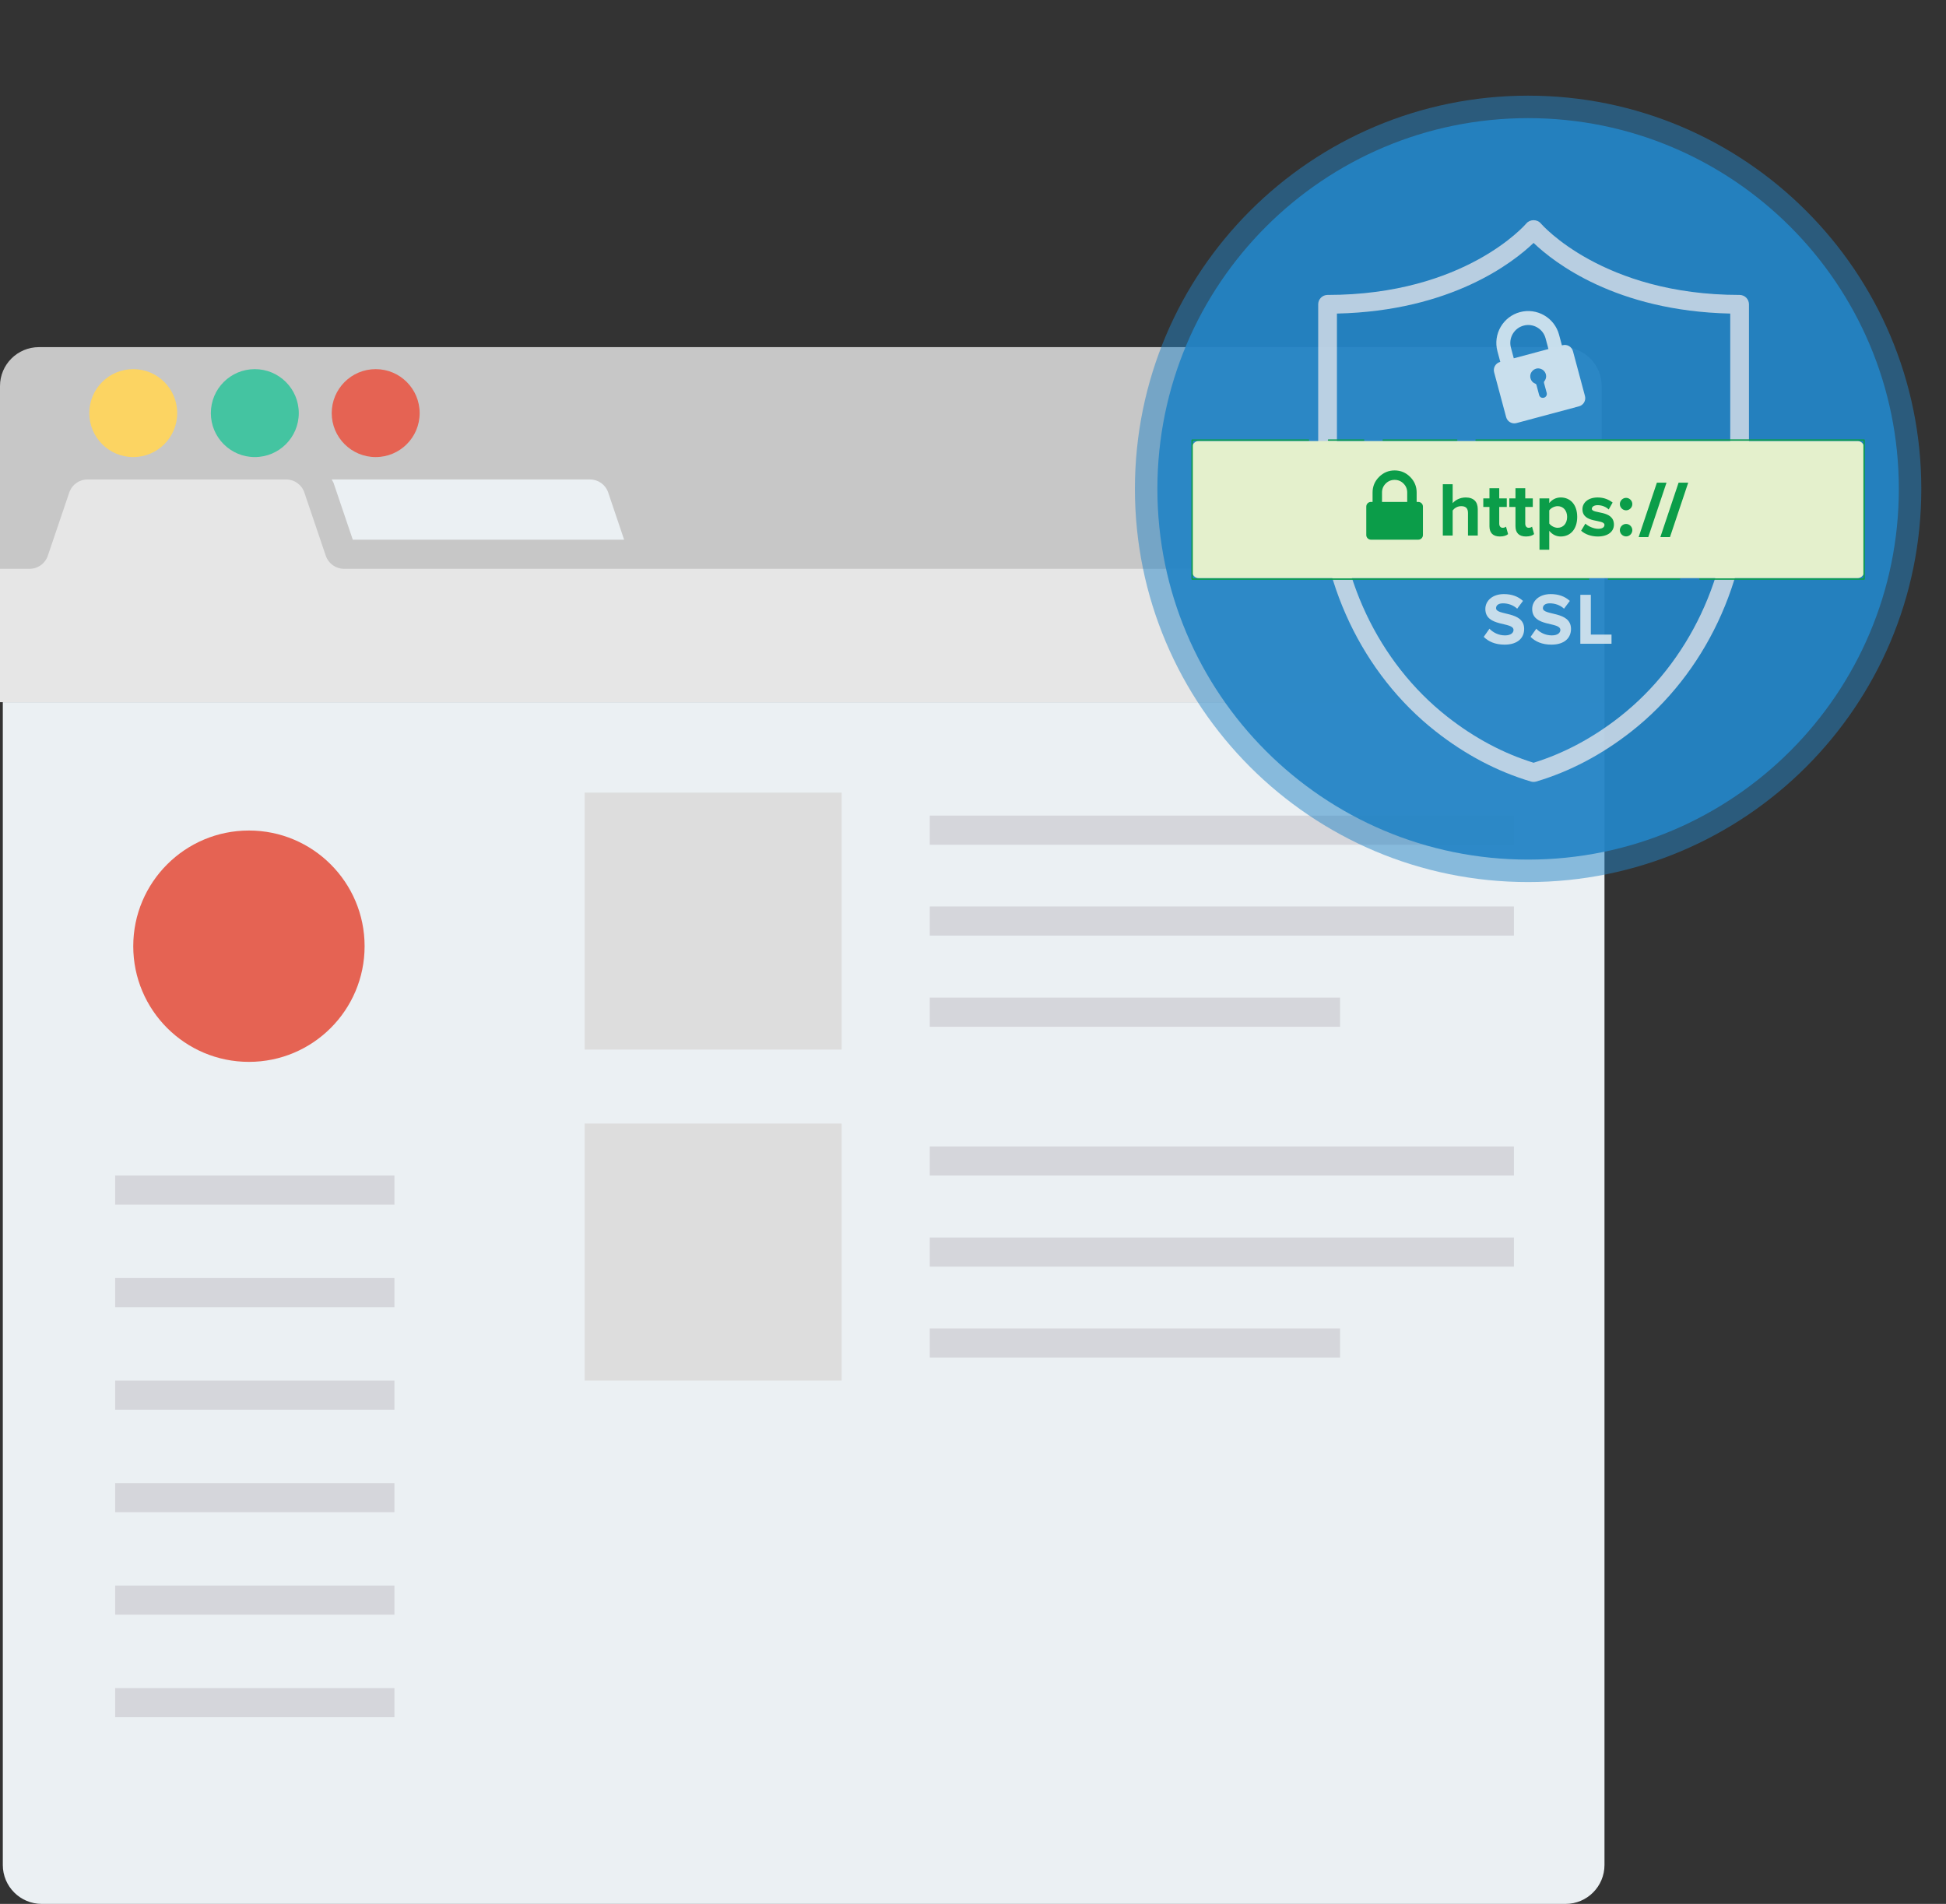 <?xml version="1.0" encoding="utf-8"?>
<!-- Generator: Adobe Illustrator 16.0.0, SVG Export Plug-In . SVG Version: 6.00 Build 0)  -->
<!DOCTYPE svg PUBLIC "-//W3C//DTD SVG 1.1//EN" "http://www.w3.org/Graphics/SVG/1.1/DTD/svg11.dtd">
<svg version="1.1" id="Layer_1" xmlns="http://www.w3.org/2000/svg" x="0px" y="0px"
     width="692.888px" height="677.889px" viewBox="56.612 27.5 692.888 677.889"
     enable-background="new 56.612 27.5 692.888 677.889"
     xml:space="preserve">
<rect x="56.612" y="27.5" width="692.888" height="677.889" fill="#333333" stroke="none"/>
<path fill="#C7C7C7" d="M613.048,151.096H70.474c-7.65,0-13.862,6.207-13.862,13.861v81.066h570.287v-81.066
	C626.899,157.303,620.697,151.096,613.048,151.096z"/>
    <path fill="#FCD462" d="M104.058,158.931c8.651,0,15.65,7.009,15.65,15.655s-6.999,15.655-15.65,15.655s-15.65-7.009-15.65-15.655
	S95.407,158.931,104.058,158.931z"/>
    <path fill="#44C4A1" d="M147.334,158.931c8.651,0,15.66,7.009,15.66,15.655s-7.009,15.655-15.66,15.655s-15.65-7.009-15.65-15.655
	S138.683,158.931,147.334,158.931z"/>
    <circle fill="#E56353" cx="190.378" cy="174.586" r="15.655"/>
    <path fill="#EBF0F3" d="M182.223,219.657h96.614l-5.677-16.817c-0.942-2.766-3.538-4.627-6.454-4.627h-91.988
	c0.204,0.457,0.525,0.832,0.69,1.313L182.223,219.657z"/>
    <path fill="#E6E6E6" d="M627.899,230.024H179.095c-2.927,0-5.531-1.861-6.477-4.627l-7.647-22.557
	c-0.937-2.766-3.542-4.627-6.478-4.627H87.75c-2.926,0-5.531,1.862-6.467,4.627l-7.658,22.557c-0.937,2.766-3.531,4.627-6.467,4.627
	H56.612v47.496h571.287V230.024z"/>
    <path fill="#EBF0F3" d="M57.612,691.525c0,7.65,6.211,13.863,13.862,13.863h542.574c7.649,0,13.852-6.213,13.852-13.863V277.52
	H57.612V691.525L57.612,691.525z"/>
    <circle fill="#E56353" cx="145.245" cy="364.394" r="41.187"/>
    <g>
	<rect x="97.623" y="446.059" fill="#D5D6DB" width="99.434" height="10.361"/>
        <rect x="97.623" y="482.549" fill="#D5D6DB" width="99.434" height="10.383"/>
        <rect x="97.623" y="519.061" fill="#D5D6DB" width="99.434" height="10.363"/>
        <rect x="97.623" y="555.553" fill="#D5D6DB" width="99.434" height="10.361"/>
        <rect x="97.623" y="592.045" fill="#D5D6DB" width="99.434" height="10.371"/>
        <rect x="97.623" y="628.555" fill="#D5D6DB" width="99.434" height="10.363"/>
</g>
    <rect x="264.79" y="309.709" fill="#DDDDDD" width="91.502" height="91.501"/>
    <rect x="264.79" y="427.539" fill="#DDDDDD" width="91.502" height="91.502"/>
    <g>
	<rect x="387.661" y="317.899" fill="#D5D6DB" width="207.994" height="10.372"/>
        <rect x="387.661" y="350.25" fill="#D5D6DB" width="207.994" height="10.367"/>
        <rect x="387.661" y="382.708" fill="#D5D6DB" width="146.093" height="10.367"/>
        <rect x="387.661" y="435.695" fill="#D5D6DB" width="207.994" height="10.363"/>
        <rect x="387.661" y="468.114" fill="#D5D6DB" width="207.994" height="10.372"/>
        <rect x="387.661" y="500.484" fill="#D5D6DB" width="146.093" height="10.371"/>
</g>
    <path opacity="0.5" fill="#2484C6" d="M600.704,61.56c77.32,0,140.002,62.68,140.002,140.002
	c0,77.318-62.682,139.998-140.002,139.998c-77.319,0-139.996-62.68-139.996-139.998C460.708,124.24,523.385,61.56,600.704,61.56z"/>
    <path opacity="0.9" fill="#2484C6" d="M600.704,69.561c72.901,0,132.002,59.098,132.002,132.002
	c0,72.9-59.101,131.998-132.002,131.998c-72.9,0-131.996-59.098-131.996-131.998C468.708,128.658,527.804,69.561,600.704,69.561z"/>
    <g opacity="0.7">
	<g>
		<path fill="#F7F0F0" d="M676.011,132.514c-48.774,0-70.585-25.228-70.795-25.474c-1.267-1.52-3.854-1.52-5.122,0
			c-0.213,0.253-21.796,25.474-70.794,25.474c-1.841,0-3.335,1.494-3.335,3.334v63.636c0,34.787,15.639,67.847,41.833,88.43
			c10.56,8.3,21.967,14.305,33.907,17.845c0.311,0.095,0.63,0.141,0.95,0.141c0.319,0,0.637-0.046,0.95-0.141
			c11.94-3.544,23.348-9.545,33.906-17.845c26.195-20.586,41.833-53.643,41.833-88.43v-63.636
			C679.345,134.007,677.852,132.514,676.011,132.514z M672.676,199.484c0,32.756-14.684,63.855-39.285,83.188
			c-9.613,7.556-19.949,13.07-30.735,16.407c-10.787-3.334-21.124-8.852-30.735-16.407c-24.602-19.329-39.286-50.432-39.286-83.188
			v-60.338c40.819-0.907,62.903-18.329,70.021-25.158c7.118,6.832,29.202,24.25,70.021,25.158V199.484z"/>
	</g>
</g>
    <g opacity="0.8">
	<path fill="#F0F5F7" d="M611.726,146.666c-1.622-6.049-7.862-9.653-13.914-8.039c-6.05,1.621-9.653,7.862-8.032,13.912l1.022,3.816
		l-0.075,0.02c-1.598,0.428-2.549,2.076-2.121,3.675l4.279,15.968c0.429,1.599,2.076,2.549,3.675,2.121l22.272-5.968
		c1.597-0.428,2.548-2.076,2.121-3.674l-4.277-15.96c-0.429-1.599-2.077-2.55-3.675-2.122l-0.253,0.068L611.726,146.666z
		 M603.251,164.096c-0.883-0.339-1.449-0.989-1.694-1.908c-0.34-1.326,0.294-2.632,1.545-3.255c1.122-0.557,2.565-0.224,3.387,0.782
		c0.845,1.03,0.852,2.461,0.001,3.529c-0.167,0.214-0.178,0.384-0.114,0.623c0.323,1.17,0.637,2.343,0.95,3.516l0.003,0.007
		c0.261,0.971-0.566,1.977-1.73,1.728c-0.491-0.1-0.866-0.511-0.974-1.003c-0.313-1.173-0.627-2.338-0.932-3.513
		C603.621,164.34,603.52,164.2,603.251,164.096 M607.945,151.77l-12.339,3.307l-1.022-3.817c-0.911-3.398,1.11-6.909,4.517-7.822
		c3.398-0.911,6.909,1.11,7.821,4.515L607.945,151.77z"/>
</g>
    <g opacity="0.8">
	<path fill="#EDF2F4" d="M584.907,254.254l2.038-2.899c1.228,1.28,3.134,2.377,5.538,2.377c2.063,0,3.03-0.915,3.03-1.933
		c0-3.03-10.032-0.914-10.032-7.471c0-2.9,2.508-5.304,6.609-5.304c2.77,0,5.068,0.836,6.792,2.43l-2.063,2.769
		c-1.41-1.306-3.291-1.907-5.067-1.907c-1.567,0-2.456,0.679-2.456,1.724c0,2.743,10.006,0.888,10.006,7.393
		c0,3.188-2.3,5.591-6.976,5.591C588.956,257.024,586.553,255.9,584.907,254.254z"/>
        <path fill="#EDF2F4" d="M601.582,254.254l2.037-2.899c1.229,1.28,3.136,2.377,5.539,2.377c2.063,0,3.03-0.915,3.03-1.933
		c0-3.03-10.031-0.914-10.031-7.471c0-2.9,2.507-5.304,6.609-5.304c2.77,0,5.067,0.836,6.792,2.43l-2.063,2.769
		c-1.411-1.306-3.292-1.907-5.069-1.907c-1.566,0-2.455,0.679-2.455,1.724c0,2.743,10.006,0.888,10.006,7.393
		c0,3.188-2.299,5.591-6.976,5.591C605.631,257.024,603.228,255.9,601.582,254.254z"/>
        <path fill="#EDF2F4" d="M619.302,256.71v-17.425h3.736v14.16h7.366v3.265H619.302z"/>
</g>
    <g>
	<path fill="#E4F0CC" d="M717.996,233.339H483.418c-1.294,0-2.346-1.051-2.346-2.345v-44.119c0-1.298,1.051-2.346,2.346-2.346
		h234.578c1.294,0,2.346,1.048,2.346,2.346v44.119C720.342,232.288,719.29,233.339,717.996,233.339"/>
</g>
    <g>
	<line fill="none" x1="542.179" y1="184.183" x2="529.631" y2="184.183"/>
</g>
    <g>
	<path fill="#0B9D49" d="M542.179,184.43h-12.548c-0.136,0-0.246-0.111-0.246-0.247s0.11-0.246,0.246-0.246h12.548
		c0.136,0,0.246,0.11,0.246,0.246S542.314,184.43,542.179,184.43z"/>
</g>
    <g>
	<line fill="none" x1="575.313" y1="184.183" x2="549.091" y2="184.183"/>
</g>
    <g>
	<path fill="#0B9D49" d="M575.313,184.43h-26.223c-0.136,0-0.246-0.111-0.246-0.247s0.11-0.246,0.246-0.246h26.223
		c0.136,0,0.247,0.11,0.247,0.246S575.449,184.43,575.313,184.43z"/>
</g>
    <g>
	<path fill="#0B9D49" d="M720.34,233.934h-58.464c-0.136,0-0.245-0.11-0.245-0.246s0.109-0.247,0.245-0.247h58.218v-49.013h-137.94
		c-0.136,0-0.246-0.11-0.246-0.247c0-0.135,0.11-0.246,0.246-0.246H720.34c0.137,0,0.247,0.111,0.247,0.246v49.507
		C720.587,233.823,720.477,233.934,720.34,233.934z"/>
</g>
    <g>
	<line fill="none" x1="629.281" y1="233.688" x2="654.646" y2="233.688"/>
</g>
    <g>
	<path fill="#0B9D49" d="M654.646,233.934h-25.364c-0.137,0-0.247-0.11-0.247-0.246s0.11-0.247,0.247-0.247h25.364
		c0.136,0,0.247,0.111,0.247,0.247S654.781,233.934,654.646,233.934z"/>
</g>
    <g>
	<path fill="#0B9D49" d="M622.291,233.935H481.074c-0.137,0-0.246-0.11-0.246-0.245v-49.507c0-0.136,0.109-0.246,0.246-0.246h41.459
		c0.135,0,0.246,0.11,0.246,0.246s-0.111,0.247-0.246,0.247H481.32v49.013h140.971c0.136,0,0.246,0.11,0.246,0.247
		C622.537,233.824,622.427,233.935,622.291,233.935z"/>
</g>
    <g>
	<path fill="#0B9D49" d="M579.299,218.189v-8.058c0-1.836-0.959-2.412-2.439-2.412c-1.371,0-2.439,0.768-3.016,1.535v8.935h-3.508
		v-18.28h3.508v6.742c0.85-0.987,2.467-2.028,4.633-2.028c2.904,0,4.303,1.589,4.303,4.166v9.4H579.299z"/>
        <path fill="#0B9D49" d="M586.945,214.873v-6.879h-2.192v-3.042h2.192v-3.617h3.48v3.617h2.686v3.042h-2.686v5.947
		c0,0.85,0.438,1.479,1.205,1.479c0.521,0,1.015-0.191,1.207-0.41l0.74,2.658c-0.521,0.466-1.453,0.85-2.906,0.85
		C588.233,218.519,586.945,217.258,586.945,214.873z"/>
        <path fill="#0B9D49" d="M596.209,214.873v-6.879h-2.193v-3.042h2.193v-3.617h3.48v3.617h2.686v3.042h-2.686v5.947
		c0,0.85,0.438,1.479,1.206,1.479c0.521,0,1.014-0.191,1.206-0.41l0.739,2.658c-0.521,0.466-1.452,0.85-2.905,0.85
		C597.496,218.519,596.209,217.258,596.209,214.873z"/>
        <path fill="#0B9D49" d="M608.24,216.49v6.741h-3.48v-18.279h3.48v1.672c1.014-1.288,2.467-2.001,4.084-2.001
		c3.398,0,5.865,2.521,5.865,6.935c0,4.411-2.467,6.961-5.865,6.961C610.762,218.519,609.337,217.86,608.24,216.49z
		 M614.599,211.558c0-2.275-1.37-3.838-3.371-3.838c-1.124,0-2.384,0.631-2.987,1.508v4.659c0.576,0.849,1.863,1.534,2.987,1.534
		C613.229,215.421,614.599,213.859,614.599,211.558z"/>
        <path fill="#0B9D49" d="M619.588,216.462l1.507-2.521c0.986,0.932,2.933,1.836,4.577,1.836c1.508,0,2.22-0.575,2.22-1.397
		c0-2.165-7.839-0.384-7.839-5.591c0-2.22,1.92-4.166,5.428-4.166c2.219,0,4,0.768,5.316,1.809l-1.398,2.468
		c-0.795-0.822-2.302-1.535-3.919-1.535c-1.261,0-2.083,0.548-2.083,1.288c0,1.945,7.865,0.302,7.865,5.646
		c0,2.438-2.082,4.221-5.756,4.221C623.205,218.519,620.985,217.751,619.588,216.462z"/>
</g>
    <g>
	<path fill="#0B9D49" d="M633.373,206.98c0-1.206,1.015-2.22,2.221-2.22c1.205,0,2.22,1.014,2.22,2.22s-1.015,2.22-2.22,2.22
		C634.388,209.2,633.373,208.187,633.373,206.98z M633.373,216.271c0-1.205,1.015-2.22,2.221-2.22c1.205,0,2.22,1.015,2.22,2.22
		c0,1.207-1.015,2.221-2.22,2.221C634.388,218.491,633.373,217.477,633.373,216.271z"/>
</g>
    <g>
	<path fill="#0B9D49" d="M640.063,218.737l6.494-19.376h3.426l-6.494,19.376H640.063z"/>
</g>
    <g>
	<path fill="#0B9D49" d="M647.79,218.737l6.495-19.376h3.426l-6.495,19.376H647.79z"/>
</g>
    <g>
	<path fill="#0B9D49" d="M562.771,206.693c-0.325-0.325-0.725-0.489-1.191-0.489h-0.559v-3.362c0-2.15-0.772-3.995-2.313-5.536
		c-1.541-1.542-3.386-2.312-5.534-2.312s-3.994,0.77-5.535,2.312c-1.541,1.541-2.313,3.386-2.313,5.536v3.362h-0.561
		c-0.467,0-0.863,0.164-1.191,0.489c-0.326,0.329-0.49,0.726-0.49,1.192v10.089c0,0.468,0.164,0.865,0.49,1.192
		c0.328,0.327,0.725,0.49,1.191,0.49h16.814c0.467,0,0.866-0.163,1.191-0.49c0.326-0.327,0.49-0.725,0.49-1.192v-10.089
		C563.262,207.419,563.098,207.022,562.771,206.693 M557.658,206.204h-8.969v-3.362c0-1.239,0.438-2.297,1.313-3.171
		c0.878-0.875,1.936-1.313,3.172-1.313c1.238,0,2.295,0.438,3.171,1.313c0.874,0.875,1.313,1.932,1.313,3.171V206.204z"/>
</g>
</svg>
